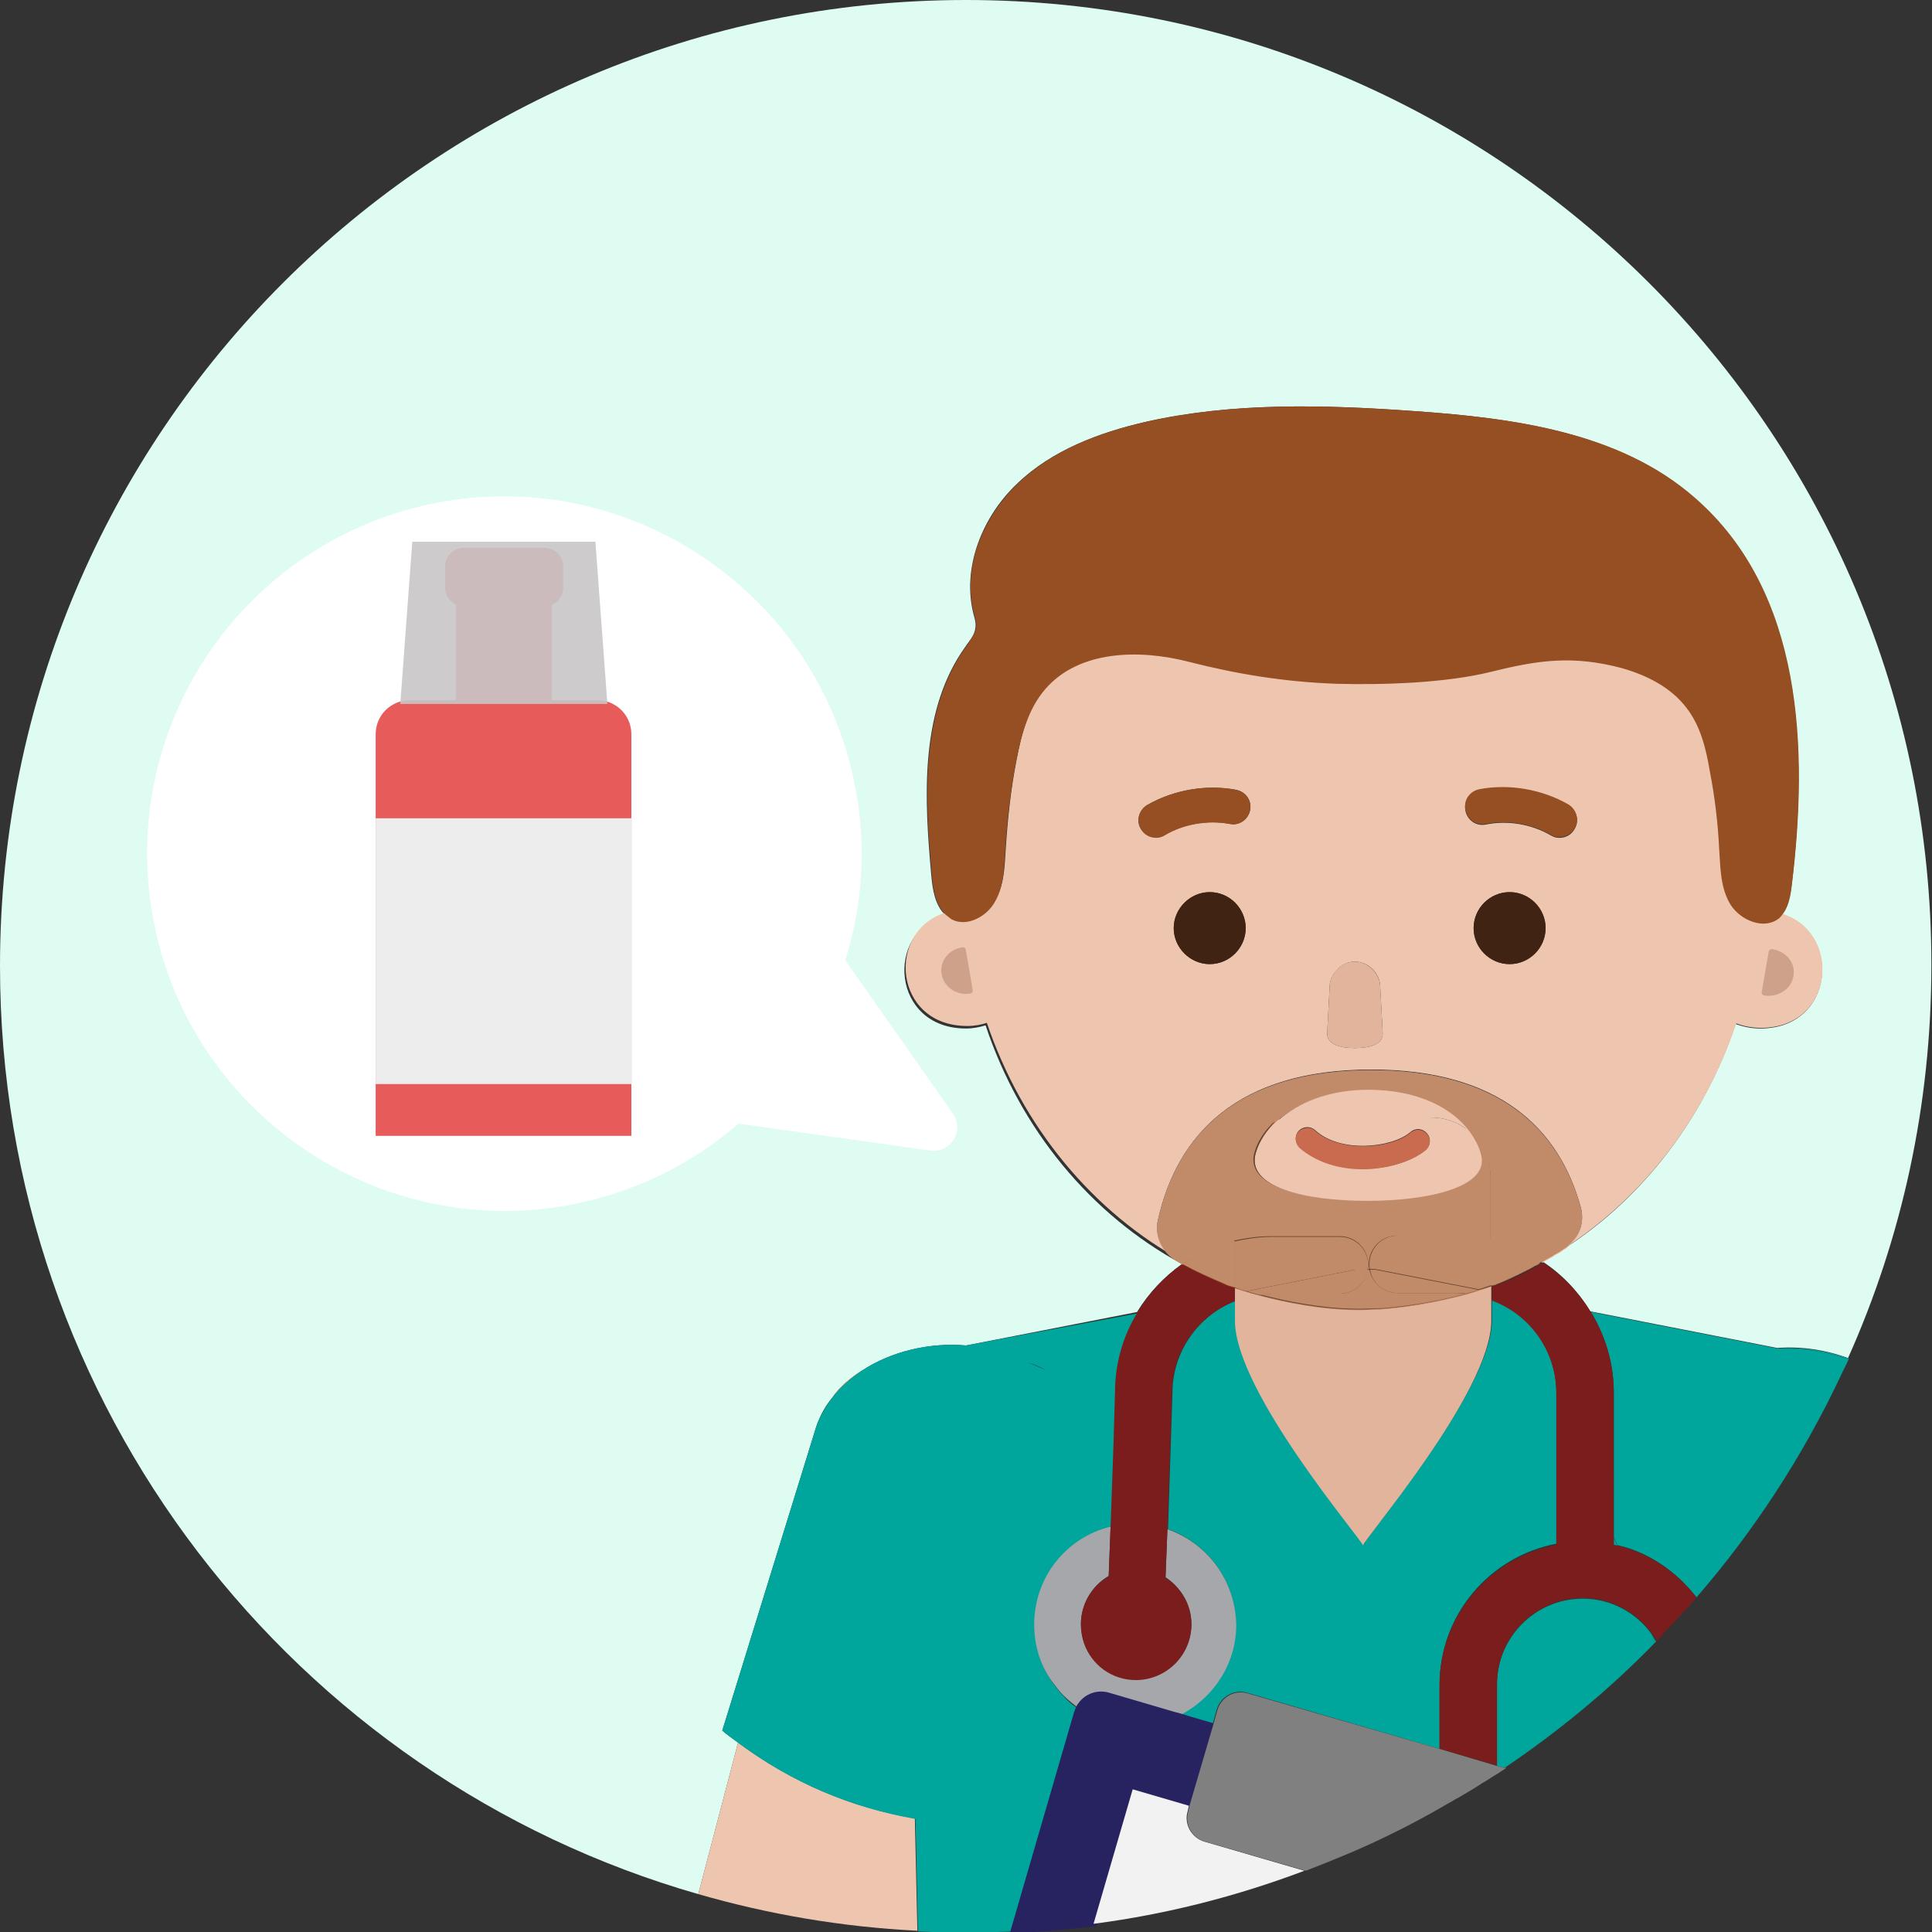 <?xml version="1.0" encoding="utf-8"?>
<!-- Generator: Adobe Illustrator 22.1.0, SVG Export Plug-In . SVG Version: 6.00 Build 0)  -->
<svg version="1.1" id="Layer_1" xmlns="http://www.w3.org/2000/svg" xmlns:xlink="http://www.w3.org/1999/xlink" x="0px" y="0px"
	 viewBox="0 0 306 306" style="enable-background:new 0 0 306 306;" xml:space="preserve">
<rect x="0" y="0" width="306" height="306" fill="#333333" stroke="none"/>
<style type="text/css">
	.st0{fill:#DEFCF2;}
	.st1{fill:#EEC6B0;}
	.st2{fill:#00A69C;}
	.st3{fill:#FFFFFF;stroke:#FFFFFF;stroke-width:1.069;stroke-miterlimit:10;}
	.st4{fill:#E75B5B;}
	.st5{fill:#EDEDED;}
	.st6{opacity:0.9;fill:#C8C6C7;}
	.st7{fill:#7B1D1D;}
	.st8{fill:#A6A7AA;}
	.st9{fill:#E2B49C;}
	.st10{fill:#CEA18A;stroke:#CEA18A;stroke-width:0.947;stroke-linecap:round;stroke-linejoin:round;stroke-miterlimit:10;}
	.st11{fill:#954F22;}
	.st12{fill:#402312;}
	.st13{fill:#C96B4F;}
	.st14{fill:#BCE1D3;}
	.st15{opacity:0.5;fill:#954F22;}
	.st16{fill:#272361;stroke:#272361;stroke-miterlimit:10;}
	.st17{fill:#F2F2F2;}
	.st18{fill:#808080;}
</style>
<g>
	<path class="st0" d="M114.4,274.1l14.9-48.2c0.6-1.7,1.4-3.2,2.5-4.5c1.1-1.7,2.7-3.1,4.7-4.3c4.7-3.1,10.8-4.5,16.5-4l27.1-5.3
		c1.8-3,4.3-5.6,7.1-7.6c-14.4-7.8-25.6-21.3-31.1-37.8c-1,0.3-2,0.5-3.1,0.5c-11.8,0-12.9-15.2-3.3-18c-1.6-1.5-2-4-2.2-6.3
		c-1.1-12.1-1.8-25.3,4.8-35.3c0.3-0.4,0.6-0.9,0.9-1.3c0.6-0.8,1.2-1.6,1.3-2.6c0.1-0.7-0.1-1.4-0.3-2.1
		c-1.9-7.4,1.4-15.5,6.9-20.7c5.5-5.3,13-8.1,20.4-9.8c13.8-3.1,28.2-2.7,42.3-1.7c15.8,1.1,32.6,3.3,44.5,13.7
		c17.3,15,18,40.1,15.5,61.1c-0.2,1.8-0.6,3.7-1.7,4.9c9.6,2.8,8.6,18.1-3.3,18.1c-1.5,0-2.7-0.3-3.9-0.7
		c-5,14.9-14.6,27.4-26.9,35.4c-0.1,0.1-0.2,0.2-0.3,0.2c-0.3,0.2-0.5,0.3-0.8,0.5c-0.3,0.2-0.6,0.4-1,0.6c-0.5,0.3-1.1,0.6-1.6,0.9
		c3.1,2,5.7,4.8,7.6,7.9l29.6,5.8c3.8-0.3,7.7,0.3,11.2,1.6c8.5-19,13.2-40,13.2-62.2C306,68.5,237.5,0,153,0C68.5,0,0,68.5,0,153
		c0,69.8,46.7,128.7,110.6,147l6.3-24C116.1,275.4,115.2,274.8,114.4,274.1z M85.8,182.5c-25.8,4.6-51-11.5-57.6-36.8
		C20.6,116.9,39.3,87.9,68.7,83c25.9-4.3,51.1,12.3,57.3,37.8c2.3,9.4,1.8,18.8-0.9,27.3l15.5,22c1.5,2.1-0.3,4.9-2.8,4.5l-27.6-3.9
		C103.5,176.7,95.2,180.8,85.8,182.5z"/>
	<path class="st1" d="M144.9,288c-10.1-1.7-19.5-5.7-28-12l-6.3,24c11.1,3.2,22.7,5.2,34.7,5.8L144.9,288z"/>
	<path class="st1" d="M136.5,217.1c-2,1.1-3.6,2.6-4.7,4.3C133.1,219.7,134.7,218.3,136.5,217.1z"/>
	<path class="st2" d="M255.6,243.5v1.2c0.2,0,0.3,0.1,0.5,0.1L255.6,243.5z"/>
	<path class="st2" d="M250.7,253.2c-7.5,0-13.6,6.1-13.6,13.6v12.9l1.1,0.3c0,0,0.1,0,0.1,0c8.6-5.8,16.6-12.4,23.8-19.8l-0.6-1.5
		C259.1,255.4,255.1,253.2,250.7,253.2z"/>
	<g>
		<path class="st2" d="M236.3,205.8v3.3c0,11.2-20.5,34.8-20.3,35.6l0,0c-0.2-0.7-20.3-24.3-20.3-35.6V206c-5.8,2.3-10,8-10,14.6
			l-0.7,21.6c6.2,2.2,10.7,8.1,10.7,15.1c0,6.4-3.7,11.9-9.2,14.4l5.5,1.6l0.7-2.5c0.6-2.1,2.8-3.3,4.8-2.7L228,277v-10.2
			c0-11.1,8-20.3,18.5-22.3v-24C246.5,213.8,242.2,208.1,236.3,205.8z"/>
		<path class="st2" d="M153,213.1c-5.7-0.5-11.8,0.9-16.5,4c-1.8,1.2-3.4,2.6-4.7,4.3c-1.1,1.4-1.9,2.9-2.5,4.5l-14.9,48.2
			c0.8,0.7,1.7,1.3,2.6,2c8.5,6.3,17.8,10.2,28,12l0.4,17.8c2,0.1,4.1,0.2,6.1,0.2c0.5,0,1,0,1.6,0c2.5,0,5.1-0.1,7.6-0.2l10-34.4
			c0.1-0.3,0.2-0.5,0.3-0.7c-0.9-0.6-1.7-1.2-2.4-2c-0.7-0.7-1.3-1.5-1.9-2.3c-1.8-2.6-2.8-5.7-2.8-9c0-7.5,5.2-13.8,12.1-15.5
			l0.5-14.2c-1-1.8-2.4-3.6-4.1-5.2c1.6,1.6,3,3.4,4.1,5.2l0-0.4c0,0,0,0,0,0l0.2-6.7c0-4.6,1.3-9,3.6-12.7L153,213.1
			C153,213.1,153,213.1,153,213.1z M165.8,217.1c-1-0.5-2-0.9-3-1.3C163.8,216.1,164.8,216.5,165.8,217.1z M168.6,219.4
			c-2.3-1.6-4.7-2.8-7-3.5C163.9,216.6,166.3,217.8,168.6,219.4z"/>
	</g>
	<path class="st2" d="M281.6,213.6l0.2,0c3.6-0.1,7.5,0.5,11,1.7c0,0,0-0.1,0.1-0.1C289.3,213.9,285.4,213.3,281.6,213.6z"/>
	<g>
		<path class="st3" d="M150.5,176.7l-17.2-24.5c3-9.5,3.6-19.9,1-30.3c-6.9-28.4-34.8-46.8-63.6-42c-32.6,5.5-53.4,37.6-45,69.6
			c7.4,28.1,35.4,46,64,40.9c10.5-1.9,19.7-6.5,27.1-13l30.6,4.3C150.2,182.1,152.1,179,150.5,176.7z"/>
		<g>
			<g>
				<g>
					<path class="st4" d="M64.9,110.9h29.7c3,0,5.4,2.4,5.4,5.4v63.6H59.5v-63.6C59.5,113.3,61.9,110.9,64.9,110.9z"/>
					<g>
						<path class="st4" d="M73.4,96h12.9c1.6,0,2.9-1.3,2.9-2.9v-3.4c0-1.6-1.3-2.9-2.9-2.9H73.4c-1.6,0-2.9,1.3-2.9,2.9V93
							C70.5,94.7,71.8,96,73.4,96z"/>
						<rect x="72.2" y="93.5" class="st4" width="15.2" height="23.3"/>
					</g>
				</g>
				<rect x="59.5" y="129.6" class="st5" width="40.6" height="42.1"/>
			</g>
			<polygon class="st6" points="94.3,85.8 65.3,85.8 63.4,111.5 96.2,111.5 			"/>
		</g>
	</g>
	<path class="st2" d="M262.1,260.2c0.1-0.1,0.2-0.2,0.2-0.2c-0.3-0.4-0.5-0.9-0.8-1.3L262.1,260.2z"/>
	<path class="st2" d="M281.8,213.6l-0.2,0c-0.4,0-0.8,0.1-1.2,0.1C280.8,213.7,281.3,213.6,281.8,213.6z"/>
	<path class="st2" d="M281.8,213.6c-0.5,0-1,0-1.4,0.1c0.4,0,0.8-0.1,1.2-0.1l-29.6-5.8c2.2,3.7,3.6,8.1,3.6,12.7v9v3v5.3l2.4,6.3
		l-2.4-6.3v5.6l0.5,1.3c0.8,0.2,1.6,0.4,2.4,0.7l0,0c4.1,1.5,7.6,4.2,10.2,7.6c9.1-10.5,16.8-22.3,22.8-35c0.4-0.9,0.9-1.8,1.3-2.7
		C289.3,214.1,285.4,213.5,281.8,213.6z"/>
	<path class="st7" d="M258.5,245.5c-0.8-0.3-1.6-0.5-2.4-0.7c-0.2,0-0.3-0.1-0.5-0.1v-1.2v0v-5.6v-5.3c-0.3,0.9-0.5,1.8-0.6,2.7
		c0.2-0.9,0.4-1.8,0.6-2.7v-3c0,0,0,0,0,0v-9c0-4.7-1.3-9-3.6-12.7c-1.9-3.2-4.5-5.9-7.6-7.9c-0.1,0.1-0.3,0.2-0.4,0.2
		c-0.3,0.2-0.6,0.3-0.8,0.5c-0.8,0.4-1.7,0.9-2.5,1.3c-0.2,0.1-0.3,0.1-0.4,0.2c-1,0.5-2,0.9-3.1,1.3c-0.1,0-0.2,0.1-0.3,0.1
		c-0.1,0.1-0.3,0.1-0.6,0.2v1.1v1.1c6,2.2,10.2,8,10.2,14.7v24c-10.5,2-18.5,11.2-18.5,22.3V277l9.1,2.6v-12.9
		c0-7.5,6.1-13.6,13.6-13.6c4.5,0,8.4,2.2,10.9,5.5c0.3,0.4,0.6,0.8,0.8,1.3c0.4-0.4,0.8-0.8,1.1-1.2c1.8-1.9,3.5-3.7,5.2-5.7
		C266.1,249.7,262.6,247,258.5,245.5z M254.8,235.7c-0.1-0.5-0.2-1-0.2-1.5C254.7,234.7,254.7,235.2,254.8,235.7
		C254.8,235.7,254.8,235.7,254.8,235.7z"/>
	<path class="st8" d="M184.9,242.2l-0.3,7.6c2.4,1.6,4.1,4.3,4.1,7.4c0,4.8-3.9,8.8-8.8,8.8c-3.8,0-7-2.4-8.2-5.8
		c-0.3-0.9-0.5-1.9-0.5-3c0-3.2,1.8-6.1,4.4-7.6l0.3-7.8l0,0c-7,1.7-12.1,8-12.1,15.5c0,3.4,1,6.5,2.8,9c0.6,0.8,1.2,1.6,1.9,2.3
		c0.7,0.7,1.6,1.4,2.4,2c0.9-1.7,2.9-2.6,4.8-2l10.9,3.2c5.4-2.6,9.2-8.1,9.2-14.4C195.7,250.3,191.2,244.4,184.9,242.2z"/>
	<polygon class="st7" points="175.9,241.8 175.8,241.8 175.8,241.9 	"/>
	<path class="st7" d="M195.6,204.8v-0.9c-0.8-0.3-1.4-0.5-1.6-0.6c-2.3-0.9-4.5-2-6.7-3.1c-2.9,2-5.3,4.6-7.1,7.6l13.6-2.7
		l-13.6,2.7c-2.3,3.7-3.6,8.1-3.6,12.7l-0.2,6.7l0,0.4l-0.5,14.2c0,0,0,0,0,0l0,0l-0.3,7.8c0.1-0.1,0.3-0.1,0.4-0.2l-0.4,1
		c0-0.2,0-0.3,0-0.5l0-0.2c-2.6,1.5-4.4,4.3-4.4,7.6c0,1.1,0.2,2.1,0.5,3c1.2,3.4,4.4,5.8,8.2,5.8c4.8,0,8.8-3.9,8.8-8.8
		c0-3.1-1.6-5.8-4.1-7.4l0.3-7.6l0.7-21.6c0-6.6,4.1-12.3,10-14.6V204.8L195.6,204.8z"/>
	<path class="st7" d="M175.6,250.4l0.4-1c-0.1,0.1-0.3,0.1-0.4,0.2l0,0.2C175.6,250,175.6,250.2,175.6,250.4z"/>
	<path class="st9" d="M234.2,204.3c-0.6,0.2-1.2,0.4-1.9,0.6c-4.2,1.1-10.6,2.5-17,2.5c-5.9,0-11.8-1.2-15.9-2.3
		c-0.8-0.2-1.5-0.4-2.1-0.6c-0.6-0.2-1.2-0.4-1.7-0.5v0.9v1.2v3.1c0,11.2,20.2,34.8,20.3,35.6l0,0c-0.2-0.7,20.3-24.3,20.3-35.6
		v-3.3v-1.1v-1.1C235.8,203.8,235.1,204.1,234.2,204.3z"/>
	<path class="st1" d="M226.7,177c2.4,0,4.6,0.9,6.3,2.4c-2.8-4-8.4-6.8-16.2-6.8c-6.4,0-11.3,2.1-14.4,4.9c0.9-0.3,1.9-0.4,2.9-0.4
		H226.7z"/>
	<path class="st1" d="M186.3,199.6c-2.2-1.3-3.5-3.9-2.9-6.4c3-13.4,12.5-23.8,33.8-23.8c20.3,0,29.8,9.4,33.2,21.9
		c0.6,2.4-0.3,4.8-2.3,6.2c12.3-8.1,21.9-20.5,26.9-35.4c1.1,0.4,2.4,0.7,3.9,0.7c11.8,0,12.9-15.2,3.3-18.1
		c-0.1,0.1-0.3,0.3-0.4,0.4c-2.3,1.9-6.1,0.4-7.6-2.2c-1.6-2.5-1.7-5.7-1.8-8.7c-0.2-4.2-0.7-8.4-1.5-12.5c-0.7-3.5-1.6-7.1-3.7-10
		c-2.5-3.3-6.3-5.2-10.3-6.3c-7.5-2-13-1.3-20.6,0.6c-7.3,1.8-17.1,2.1-24.6,1.9c-8.1-0.2-15.6-1.4-23.4-3.5
		c-7.8-2-17.3-1.8-22.6,4.3c-2.8,3.2-3.9,7.5-4.7,11.7c-0.9,4.6-1.4,9.3-1.7,14c-0.2,2.8-0.2,5.6-1.6,8c-1.4,2.4-4.5,4-6.9,2.8
		c-0.3-0.2-0.6-0.4-0.9-0.7c-9.6,2.8-8.5,18,3.3,18c1.2,0,2.2-0.2,3.1-0.5c5.6,16.5,16.8,30,31.1,37.8c0,0,0.1,0,0.1-0.1
		C187,200,186.7,199.8,186.3,199.6z M280.6,150.8c1.9,0.3,3.3,1.9,3,3.7c-0.3,1.8-2.1,3-4,2.7L280.6,150.8z M149.6,154.2
		c-0.3-1.8,1-3.4,3-3.7l1.1,6.4C151.7,157.2,149.9,155.9,149.6,154.2z M191.6,152.7c-3.1,0-5.7-2.6-5.7-5.7s2.6-5.7,5.7-5.7
		c3.1,0,5.7,2.6,5.7,5.7S194.8,152.7,191.6,152.7z M239.1,152.7c-3.1,0-5.7-2.6-5.7-5.7s2.6-5.7,5.7-5.7s5.7,2.6,5.7,5.7
		S242.2,152.7,239.1,152.7z M234.3,125.1c4.8-0.9,9.9,0,14.1,2.4c1.3,0.8,1.8,2.4,1,3.8c-0.5,0.9-1.4,1.4-2.4,1.4
		c-0.5,0-0.9-0.1-1.4-0.4c-3.1-1.8-6.9-2.4-10.3-1.7c-1.5,0.3-2.9-0.7-3.2-2.2C231.8,126.8,232.8,125.4,234.3,125.1z M210.6,156.2
		c0-1.8,1.8-3.9,4-3.9s4,2,4,3.9l0.4,7.5c0,1.8-2.2,2.3-4.4,2.3s-4.4-0.5-4.4-2.3L210.6,156.2z M180.7,131.3c-0.8-1.3-0.3-3,1-3.8
		c4.2-2.4,9.4-3.3,14.1-2.4c1.5,0.3,2.5,1.7,2.2,3.2c-0.3,1.5-1.7,2.5-3.2,2.2c-3.5-0.7-7.3,0-10.3,1.7c-0.4,0.3-0.9,0.4-1.4,0.4
		C182.1,132.6,181.2,132.1,180.7,131.3z"/>
	<path class="st1" d="M247,198.3c-0.3,0.2-0.6,0.4-1,0.6C246.4,198.7,246.7,198.5,247,198.3z"/>
	<path class="st1" d="M240.7,201.8c-0.2,0.1-0.3,0.1-0.4,0.2C240.4,201.9,240.5,201.9,240.7,201.8z"/>
	<path class="st1" d="M236.3,203.6c0.2-0.1,0.4-0.1,0.6-0.2C236.7,203.5,236.5,203.6,236.3,203.6L236.3,203.6z"/>
	<path class="st1" d="M244,200.1c-0.3,0.2-0.6,0.3-0.8,0.5C243.5,200.4,243.7,200.2,244,200.1z"/>
	<path class="st1" d="M195.6,203.9L195.6,203.9c-0.8-0.3-1.3-0.5-1.5-0.6c-2.3-0.9-4.5-2-6.7-3.2c0,0-0.1,0-0.1,0.1
		c2.2,1.2,4.4,2.2,6.7,3.1C194.2,203.5,194.8,203.7,195.6,203.9z"/>
	<path class="st1" d="M198.9,182.6c-1.6,5.4,7.7,7.6,17.6,7.6c9.9,0,19.8-2.2,18.1-7.6c-0.4-1.1-0.9-2.2-1.6-3.2
		c-1.7-1.5-3.9-2.4-6.3-2.4h-21.6c-1,0-2,0.2-2.9,0.4C200.6,179,199.4,180.8,198.9,182.6z M205.7,179.1c0.7-0.7,1.8-0.8,2.6-0.1
		c4,3.7,12.2,2.8,15.1,0.3c0.8-0.7,1.9-0.6,2.6,0.2c0.7,0.8,0.6,1.9-0.2,2.6c-2.4,2.1-7.2,3.4-11.9,2.9c-3-0.3-5.9-1.3-8.1-3.4
		C205.1,181,205,179.9,205.7,179.1z"/>
	<path class="st1" d="M218.9,207.2c-1.2,0.1-2.4,0.1-3.5,0.1c-5.9,0-11.7-1.2-15.8-2.3c0,0-0.1,0-0.1,0c4.1,1.1,10,2.3,15.9,2.3
		c6.4,0,12.7-1.4,17-2.5c0,0,0,0,0,0C228.8,205.8,224,206.8,218.9,207.2z"/>
	<path class="st1" d="M234.2,204.3L234.2,204.3c0.9-0.3,1.6-0.5,2.1-0.7v0C235.7,203.8,235,204.1,234.2,204.3z"/>
	<path class="st1" d="M234.2,204.3c-0.6,0.2-1.2,0.4-2,0.6c0,0,0,0,0,0C233,204.7,233.6,204.5,234.2,204.3L234.2,204.3z"/>
	<path class="st1" d="M197.4,204.4c-0.7-0.2-1.3-0.4-1.8-0.6v0.1c0.5,0.2,1.1,0.3,1.7,0.5L197.4,204.4z"/>
	<path class="st1" d="M197.4,204.4l-0.1,0c0.6,0.2,1.3,0.4,2.1,0.6c0,0,0.1,0,0.1,0C198.8,204.8,198.1,204.6,197.4,204.4z"/>
	<path class="st10" d="M283.6,154.5c0.3-1.8-1-3.4-3-3.7l-1.1,6.4C281.5,157.5,283.3,156.3,283.6,154.5z"/>
	<path class="st10" d="M149.6,154.2c0.3,1.8,2.1,3,4,2.7l-1.1-6.4C150.6,150.8,149.3,152.4,149.6,154.2z"/>
	<path class="st11" d="M268.4,78.8c-11.9-10.4-28.7-12.6-44.5-13.7c-14.1-1-28.5-1.4-42.3,1.7c-7.5,1.7-14.9,4.5-20.4,9.8
		c-5.5,5.3-8.9,13.3-6.9,20.7c0.2,0.7,0.4,1.4,0.3,2.1c-0.1,1-0.8,1.8-1.3,2.6c-0.3,0.4-0.6,0.9-0.9,1.3c-6.6,10-5.9,23.3-4.8,35.3
		c0.2,2.3,0.6,4.8,2.2,6.3c0.3,0.2,0.6,0.5,0.9,0.7c2.4,1.3,5.6-0.4,6.9-2.8c1.4-2.4,1.4-5.3,1.6-8c0.3-4.7,0.8-9.4,1.7-14
		c0.8-4.2,1.9-8.5,4.7-11.7c5.3-6.1,14.8-6.3,22.6-4.3c7.8,2,15.3,3.2,23.4,3.5c7.5,0.2,17.3-0.1,24.6-1.9c7.6-1.9,13-2.6,20.6-0.6
		c3.9,1.1,7.8,3,10.3,6.3c2.2,2.8,3.1,6.4,3.7,10c0.8,4.1,1.3,8.3,1.5,12.5c0.2,3,0.2,6.1,1.8,8.7c1.6,2.5,5.3,4,7.6,2.2
		c0.2-0.1,0.3-0.3,0.4-0.4c1.2-1.3,1.5-3.2,1.7-4.9C286.4,118.8,285.7,93.8,268.4,78.8z"/>
	<circle class="st12" cx="239.1" cy="147" r="5.7"/>
	<path class="st12" d="M191.6,141.3c-3.1,0-5.7,2.6-5.7,5.7s2.6,5.7,5.7,5.7c3.1,0,5.7-2.6,5.7-5.7S194.8,141.3,191.6,141.3z"/>
	<path class="st9" d="M214.6,166c2.2,0,4.4-0.5,4.4-2.3l-0.4-7.5c0-1.8-1.8-3.9-4-3.9s-4,2-4,3.9l-0.4,7.5
		C210.2,165.5,212.4,166,214.6,166z"/>
	<path class="st13" d="M213.9,185.1c4.6,0.5,9.4-0.9,11.9-2.9c0.8-0.7,0.9-1.8,0.2-2.6c-0.7-0.8-1.8-0.9-2.6-0.2
		c-2.9,2.5-11.1,3.3-15.1-0.3c-0.7-0.7-1.9-0.6-2.6,0.1c-0.7,0.7-0.6,1.9,0.1,2.6C208,183.7,210.9,184.8,213.9,185.1z"/>
	<path class="st11" d="M194.8,130.5c1.5,0.3,2.9-0.7,3.2-2.2c0.3-1.5-0.7-2.9-2.2-3.2c-4.8-0.9-9.9,0-14.1,2.4
		c-1.3,0.8-1.8,2.4-1,3.8c0.5,0.9,1.4,1.4,2.4,1.4c0.5,0,0.9-0.1,1.4-0.4C187.5,130.5,191.3,129.9,194.8,130.5z"/>
	<path class="st11" d="M235.3,130.5c3.5-0.7,7.3,0,10.3,1.7c0.4,0.3,0.9,0.4,1.4,0.4c0.9,0,1.9-0.5,2.4-1.4c0.8-1.3,0.3-3-1-3.8
		c-4.2-2.4-9.4-3.3-14.1-2.4c-1.5,0.3-2.5,1.7-2.2,3.2C232.4,129.8,233.8,130.8,235.3,130.5z"/>
	<path class="st14" d="M244.4,199.8c0.5-0.3,1.1-0.6,1.6-0.9C245.5,199.2,245,199.5,244.4,199.8
		C244.4,199.8,244.4,199.8,244.4,199.8z"/>
	<path class="st15" d="M244.4,199.8c0.5-0.3,1.1-0.6,1.6-0.9C245.5,199.2,245,199.5,244.4,199.8
		C244.4,199.8,244.4,199.8,244.4,199.8z"/>
	<path class="st14" d="M247.8,197.8c0.1-0.1,0.2-0.1,0.3-0.2c-0.4,0.2-0.7,0.5-1.1,0.7C247.3,198.2,247.5,198,247.8,197.8z"/>
	<path class="st15" d="M247.8,197.8c0.1-0.1,0.2-0.1,0.3-0.2c-0.4,0.2-0.7,0.5-1.1,0.7C247.3,198.2,247.5,198,247.8,197.8z"/>
	<path class="st7" d="M236.8,203.5c0.1,0,0.2-0.1,0.3-0.1c1-0.4,2.1-0.9,3.1-1.3c-1,0.5-2.1,0.9-3.2,1.4
		C237,203.4,236.9,203.4,236.8,203.5z"/>
	<path class="st15" d="M236.8,203.5c0.1,0,0.2-0.1,0.3-0.1c1-0.4,2.1-0.9,3.1-1.3c-1,0.5-2.1,0.9-3.2,1.4
		C237,203.4,236.9,203.4,236.8,203.5z"/>
	<path class="st7" d="M244,200.1c0.1-0.1,0.3-0.2,0.4-0.2c0,0,0,0,0,0C244.3,199.9,244.1,200,244,200.1z"/>
	<path class="st15" d="M244,200.1c0.1-0.1,0.3-0.2,0.4-0.2c0,0,0,0,0,0C244.3,199.9,244.1,200,244,200.1z"/>
	<path class="st7" d="M243.2,200.5c-0.8,0.4-1.7,0.9-2.5,1.3C241.5,201.4,242.3,201,243.2,200.5z"/>
	<path class="st15" d="M243.2,200.5c-0.8,0.4-1.7,0.9-2.5,1.3C241.5,201.4,242.3,201,243.2,200.5z"/>
	<path class="st1" d="M250.4,191.4c-3.4-12.5-12.9-21.9-33.2-21.9c-21.3,0-30.8,10.3-33.8,23.8c-0.6,2.5,0.7,5.1,2.9,6.4
		c0.3,0.2,0.7,0.4,1,0.6c2.5-1.7,5.2-2.9,8.2-3.6v-10c0-4.3,2.8-7.9,6.7-9.1c3.1-2.8,8.1-4.9,14.4-4.9c7.9,0,13.4,2.9,16.2,6.8
		c2,1.8,3.3,4.3,3.3,7.2v9.8c3,0.7,5.7,1.9,8.2,3.5c0.5-0.3,1.1-0.6,1.6-0.9c0.3-0.2,0.6-0.4,1-0.6c0.4-0.2,0.7-0.5,1.1-0.7
		C250,196.2,251,193.7,250.4,191.4z"/>
	<path class="st1" d="M236.8,203.5c0.1,0,0.2-0.1,0.2-0.1c1.1-0.4,2.1-0.9,3.2-1.4c0.2-0.1,0.3-0.1,0.4-0.2c0.8-0.4,1.7-0.8,2.5-1.3
		c0.3-0.1,0.6-0.3,0.8-0.5c0.1-0.1,0.3-0.2,0.4-0.2c-2.5-1.6-5.2-2.8-8.2-3.5v7.3C236.5,203.6,236.7,203.5,236.8,203.5z"/>
	<path class="st1" d="M187.4,200.2c2.2,1.2,4.4,2.2,6.7,3.2c0.2,0.1,0.8,0.3,1.5,0.5v-7.3C192.6,197.3,189.8,198.5,187.4,200.2z"/>
	<path class="st1" d="M212.2,195.8c2.5,0,4.5,2,4.5,4.5c0,0.2,0,0.5-0.1,0.7h0.3c-0.1-0.3-0.1-0.6-0.1-0.8c0-2.5,2-4.5,4.5-4.5h9.3
		c1.9,0,3.8,0.2,5.5,0.6v-9.8c0-2.9-1.3-5.4-3.3-7.2c0.7,1,1.3,2.1,1.6,3.2c1.7,5.4-8.2,7.6-18.1,7.6c-9.9,0-19.2-2.2-17.6-7.6
		c0.5-1.8,1.7-3.6,3.4-5.1c-3.9,1.2-6.7,4.8-6.7,9.1v10c1.9-0.4,3.8-0.7,5.8-0.7H212.2z"/>
	<path class="st1" d="M212.2,204.9h-10.8c-0.6,0-1.2,0-1.8,0.1c4.1,1.1,9.9,2.3,15.8,2.3c1.2,0,2.3-0.1,3.5-0.1
		c5.1-0.4,9.9-1.4,13.3-2.3c-0.5,0-1-0.1-1.5-0.1h-9.3c-2.2,0-4.1-1.6-4.5-3.7h-0.3C216.3,203.3,214.4,204.9,212.2,204.9z"/>
	<path class="st1" d="M221.4,195.7c-2.5,0-4.5,2-4.5,4.5c0,0.3,0,0.6,0.1,0.8h0.8l16.4,3.2c0.9-0.3,1.6-0.5,2.1-0.7v-7.3
		c-1.8-0.4-3.6-0.6-5.5-0.6H221.4z"/>
	<path class="st1" d="M221.4,204.8h9.3c0.5,0,1,0,1.5,0.1c0.7-0.2,1.4-0.4,2-0.6l-16.4-3.2h-0.8
		C217.3,203.2,219.2,204.8,221.4,204.8z"/>
	<path class="st1" d="M214.6,201.1h2c0-0.2,0.1-0.5,0.1-0.7c0-2.5-2-4.5-4.5-4.5h-10.8c-2,0-3.9,0.3-5.8,0.7v7.3
		c0.5,0.2,1.1,0.4,1.8,0.6L214.6,201.1z"/>
	<path class="st1" d="M201.4,204.9h10.8c2.3,0,4.1-1.7,4.5-3.8h-2l-17.2,3.4c0.6,0.2,1.3,0.4,2.1,0.6
		C200.2,205,200.8,204.9,201.4,204.9z"/>
	<path class="st15" d="M250.4,191.4c-3.4-12.5-12.9-21.9-33.2-21.9c-21.3,0-30.8,10.3-33.8,23.8c-0.6,2.5,0.7,5.1,2.9,6.4
		c0.3,0.2,0.7,0.4,1,0.6c2.2,1.2,4.4,2.2,6.7,3.2c0.2,0.1,0.8,0.3,1.5,0.5c0.5,0.2,1.1,0.4,1.8,0.6c0.6,0.2,1.3,0.4,2.1,0.6
		c4.1,1.1,9.9,2.3,15.8,2.3c1.2,0,2.3-0.1,3.5-0.1c5.1-0.4,9.9-1.4,13.3-2.3c0.7-0.2,1.4-0.4,2-0.6c0.9-0.3,1.6-0.5,2.1-0.7
		c0.2-0.1,0.4-0.1,0.6-0.2c0.1,0,0.2-0.1,0.2-0.1c1.1-0.4,2.1-0.9,3.2-1.4c0.2-0.1,0.3-0.1,0.4-0.2c0.8-0.4,1.7-0.8,2.5-1.3
		c0.3-0.1,0.6-0.3,0.8-0.5c0.1-0.1,0.3-0.2,0.4-0.2c-1.1-0.7-1.1-0.7,0,0c0.5-0.3,1.1-0.6,1.6-0.9c0.3-0.2,0.6-0.4,1-0.6
		c0.4-0.2,0.7-0.5,1.1-0.7C250,196.2,251,193.7,250.4,191.4z M216.5,190.2c-9.9,0-19.2-2.2-17.6-7.6c0.5-1.8,1.7-3.6,3.4-5.1
		c3.1-2.8,8.1-4.9,14.4-4.9c7.9,0,13.4,2.9,16.2,6.8c0.7,1,1.3,2.1,1.6,3.2C236.3,188,226.3,190.2,216.5,190.2z"/>
	<path class="st16" d="M188.3,286l3.7-12.6l-5.5-1.6c-2.1,1-4.4,1.5-6.8,1.5c-3.3,0-6.3-1-8.8-2.7c-0.1,0.2-0.2,0.5-0.3,0.7
		l-10,34.4c4.3-0.2,8.5-0.6,12.7-1.1l6.2-21.3L188.3,286z"/>
	<path class="st16" d="M170.9,270.6c2.5,1.7,5.6,2.7,8.8,2.7c2.4,0,4.8-0.6,6.8-1.5l-10.9-3.2C173.7,268,171.7,268.9,170.9,270.6z"
		/>
	<path class="st17" d="M190.8,291.7c-2.1-0.6-3.3-2.8-2.7-4.8l0.2-0.9l-8.9-2.6l-6.2,21.3c11.6-1.5,22.8-4.4,33.4-8.4L190.8,291.7z"
		/>
	<path class="st18" d="M238.2,280l-1.1-0.3v0L228,277l-30.4-8.8c-2.1-0.6-4.2,0.6-4.8,2.7l-0.7,2.5l-3.7,12.6l-0.2,0.9
		c-0.6,2.1,0.6,4.2,2.7,4.8l15.9,4.6c2.4-0.9,4.8-1.9,7.2-2.9c4.9-2.1,9.7-4.5,14.4-7.2c0,0,0,0,0,0c0.6-0.4,1.3-0.7,1.9-1.1v0
		c0.3-0.2,0.6-0.3,0.9-0.5c1.2-0.7,2.4-1.4,3.6-2.2c0.9-0.5,1.7-1.1,2.6-1.6v0c0.4-0.3,0.8-0.5,1.2-0.8
		C238.3,280,238.2,280,238.2,280z"/>
</g>
</svg>
